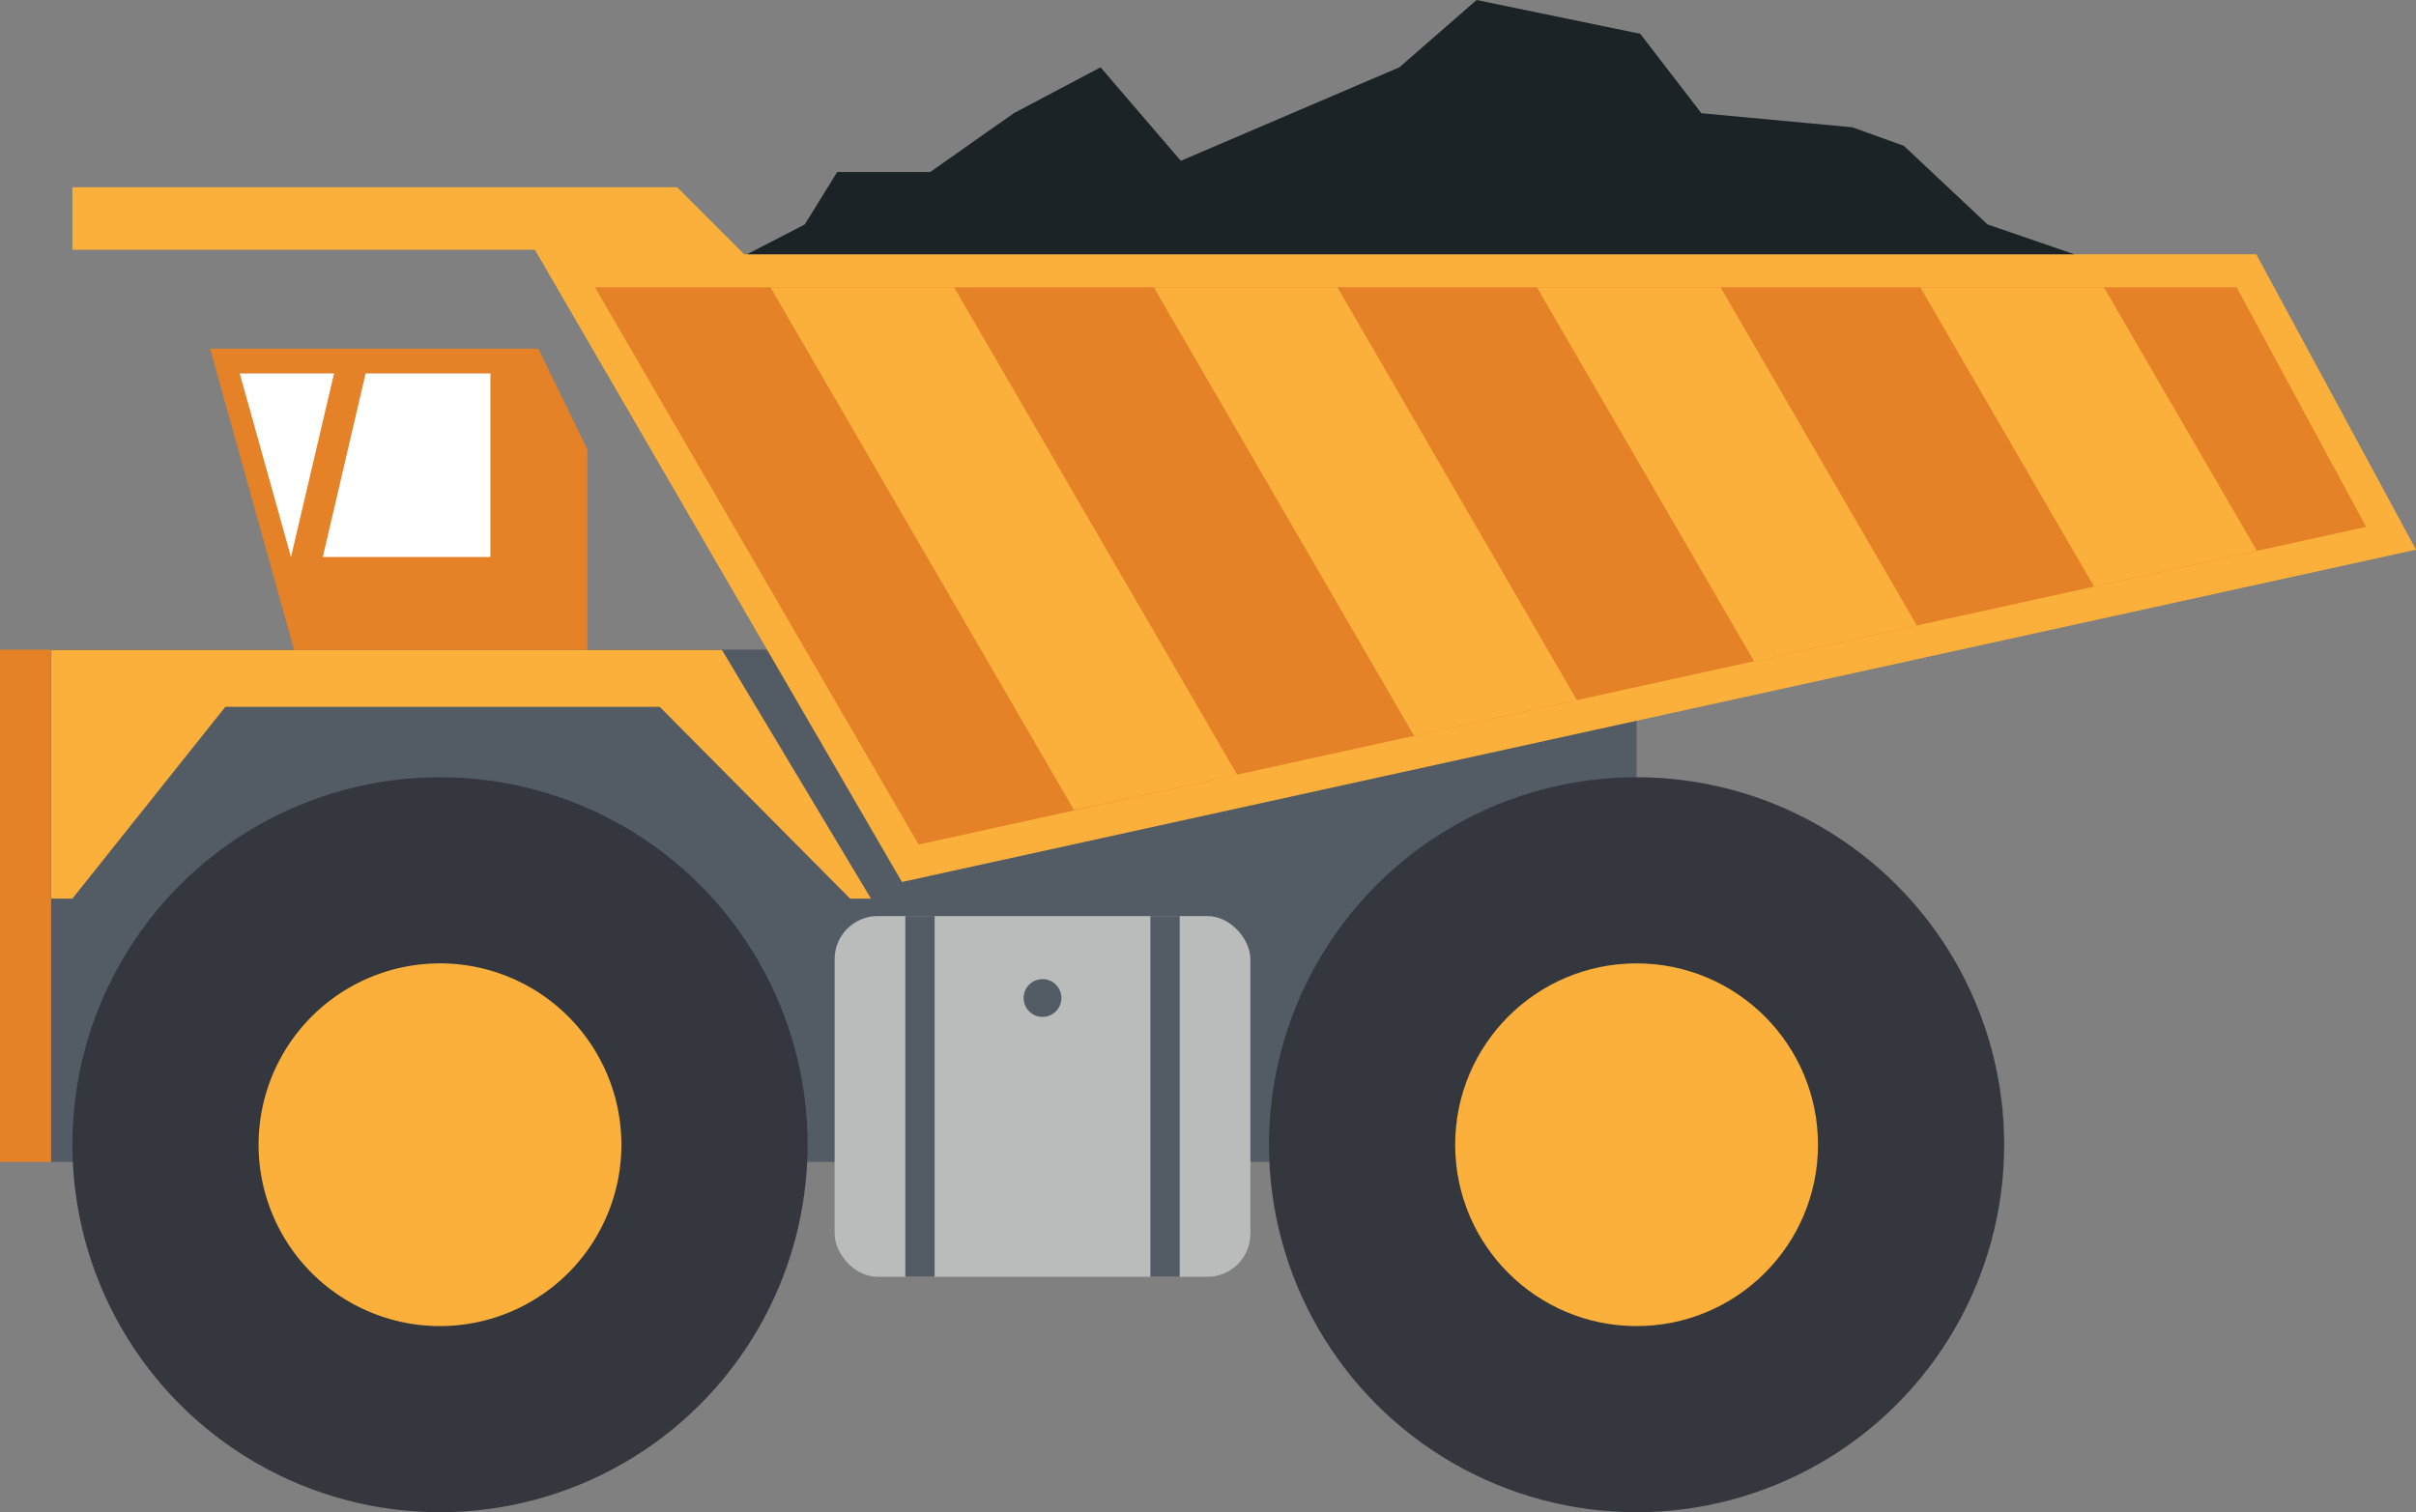 <svg xmlns="http://www.w3.org/2000/svg" viewBox="0 0 85.77 53.7"><rect x="0" y="0" width="85.77" height="53.7" fill="#808080" stroke="none"/><defs><style>.cls-1{fill:#535b65;}.cls-2{fill:#b9bcba;}.cls-3{fill:#34373d;}.cls-4{fill:#fbb03b;}.cls-5{fill:#e58126;}.cls-6{fill:#fff;}.cls-7{fill:#1b2326;}</style></defs><title>truck</title><g id="Capa_2" data-name="Capa 2"><g id="Layer_1" data-name="Layer 1"><rect class="cls-1" x="1.81" y="23.08" width="56.29" height="18.19" transform="translate(59.91 64.34) rotate(180)"/><rect class="cls-2" x="29.63" y="32.53" width="14.76" height="12.81" rx="1.53" transform="translate(74.02 77.87) rotate(180)"/><circle class="cls-3" cx="15.62" cy="40.65" r="13.05"/><path class="cls-4" d="M9.18,40.65a6.44,6.44,0,1,0,6.44-6.44A6.44,6.44,0,0,0,9.18,40.65Z"/><circle class="cls-3" cx="58.1" cy="40.65" r="13.05"/><circle class="cls-4" cx="58.1" cy="40.65" r="6.44"/><path class="cls-4" d="M30.18,31.91h.74l-5.29-8.83H1.82v8.83h.75L8,25.1H23.42Z"/><polygon class="cls-4" points="32.02 31.32 18.99 8.87 2.57 8.87 2.57 6.65 24.04 6.65 26.42 9.03 80.1 9.03 85.77 19.52 32.02 31.32"/><polygon class="cls-5" points="84 18.71 79.4 10.2 21.12 10.2 32.61 29.99 84 18.71"/><rect class="cls-5" y="23.08" width="1.81" height="18.19" transform="translate(1.81 64.34) rotate(180)"/><polygon class="cls-5" points="20.85 23.08 20.85 15.95 19.11 12.38 7.46 12.38 10.44 23.08 20.85 23.08"/><polygon class="cls-6" points="11.46 19.78 17.41 19.78 17.41 13.26 12.98 13.26 11.46 19.78"/><polygon class="cls-6" points="11.86 13.26 10.33 19.78 8.51 13.26 11.86 13.26"/><rect class="cls-1" x="40.84" y="32.53" width="1.04" height="12.81" transform="translate(82.72 77.87) rotate(180)"/><rect class="cls-1" x="32.14" y="32.53" width="1.04" height="12.81"/><path class="cls-1" d="M36.34,35.44a.67.67,0,1,0,.67-.67A.67.67,0,0,0,36.34,35.44Z"/><polygon class="cls-4" points="33.87 10.2 43.92 27.51 38.13 28.77 27.35 10.2 33.87 10.2"/><polygon class="cls-4" points="47.48 10.2 55.98 24.86 50.2 26.13 40.96 10.2 47.48 10.2"/><polygon class="cls-4" points="61.08 10.2 68.05 22.21 62.27 23.48 54.56 10.2 61.08 10.2"/><polygon class="cls-4" points="74.69 10.2 80.12 19.56 74.34 20.83 68.17 10.2 74.69 10.2"/><polygon class="cls-7" points="26.52 9.03 28.57 7.97 29.72 6.11 33.02 6.11 35.99 4.02 39.07 2.39 41.92 5.71 49.68 2.39 52.42 0 58.23 1.2 60.4 4.02 65.76 4.52 67.59 5.18 70.56 7.97 73.64 9.03 26.52 9.03"/></g></g></svg>